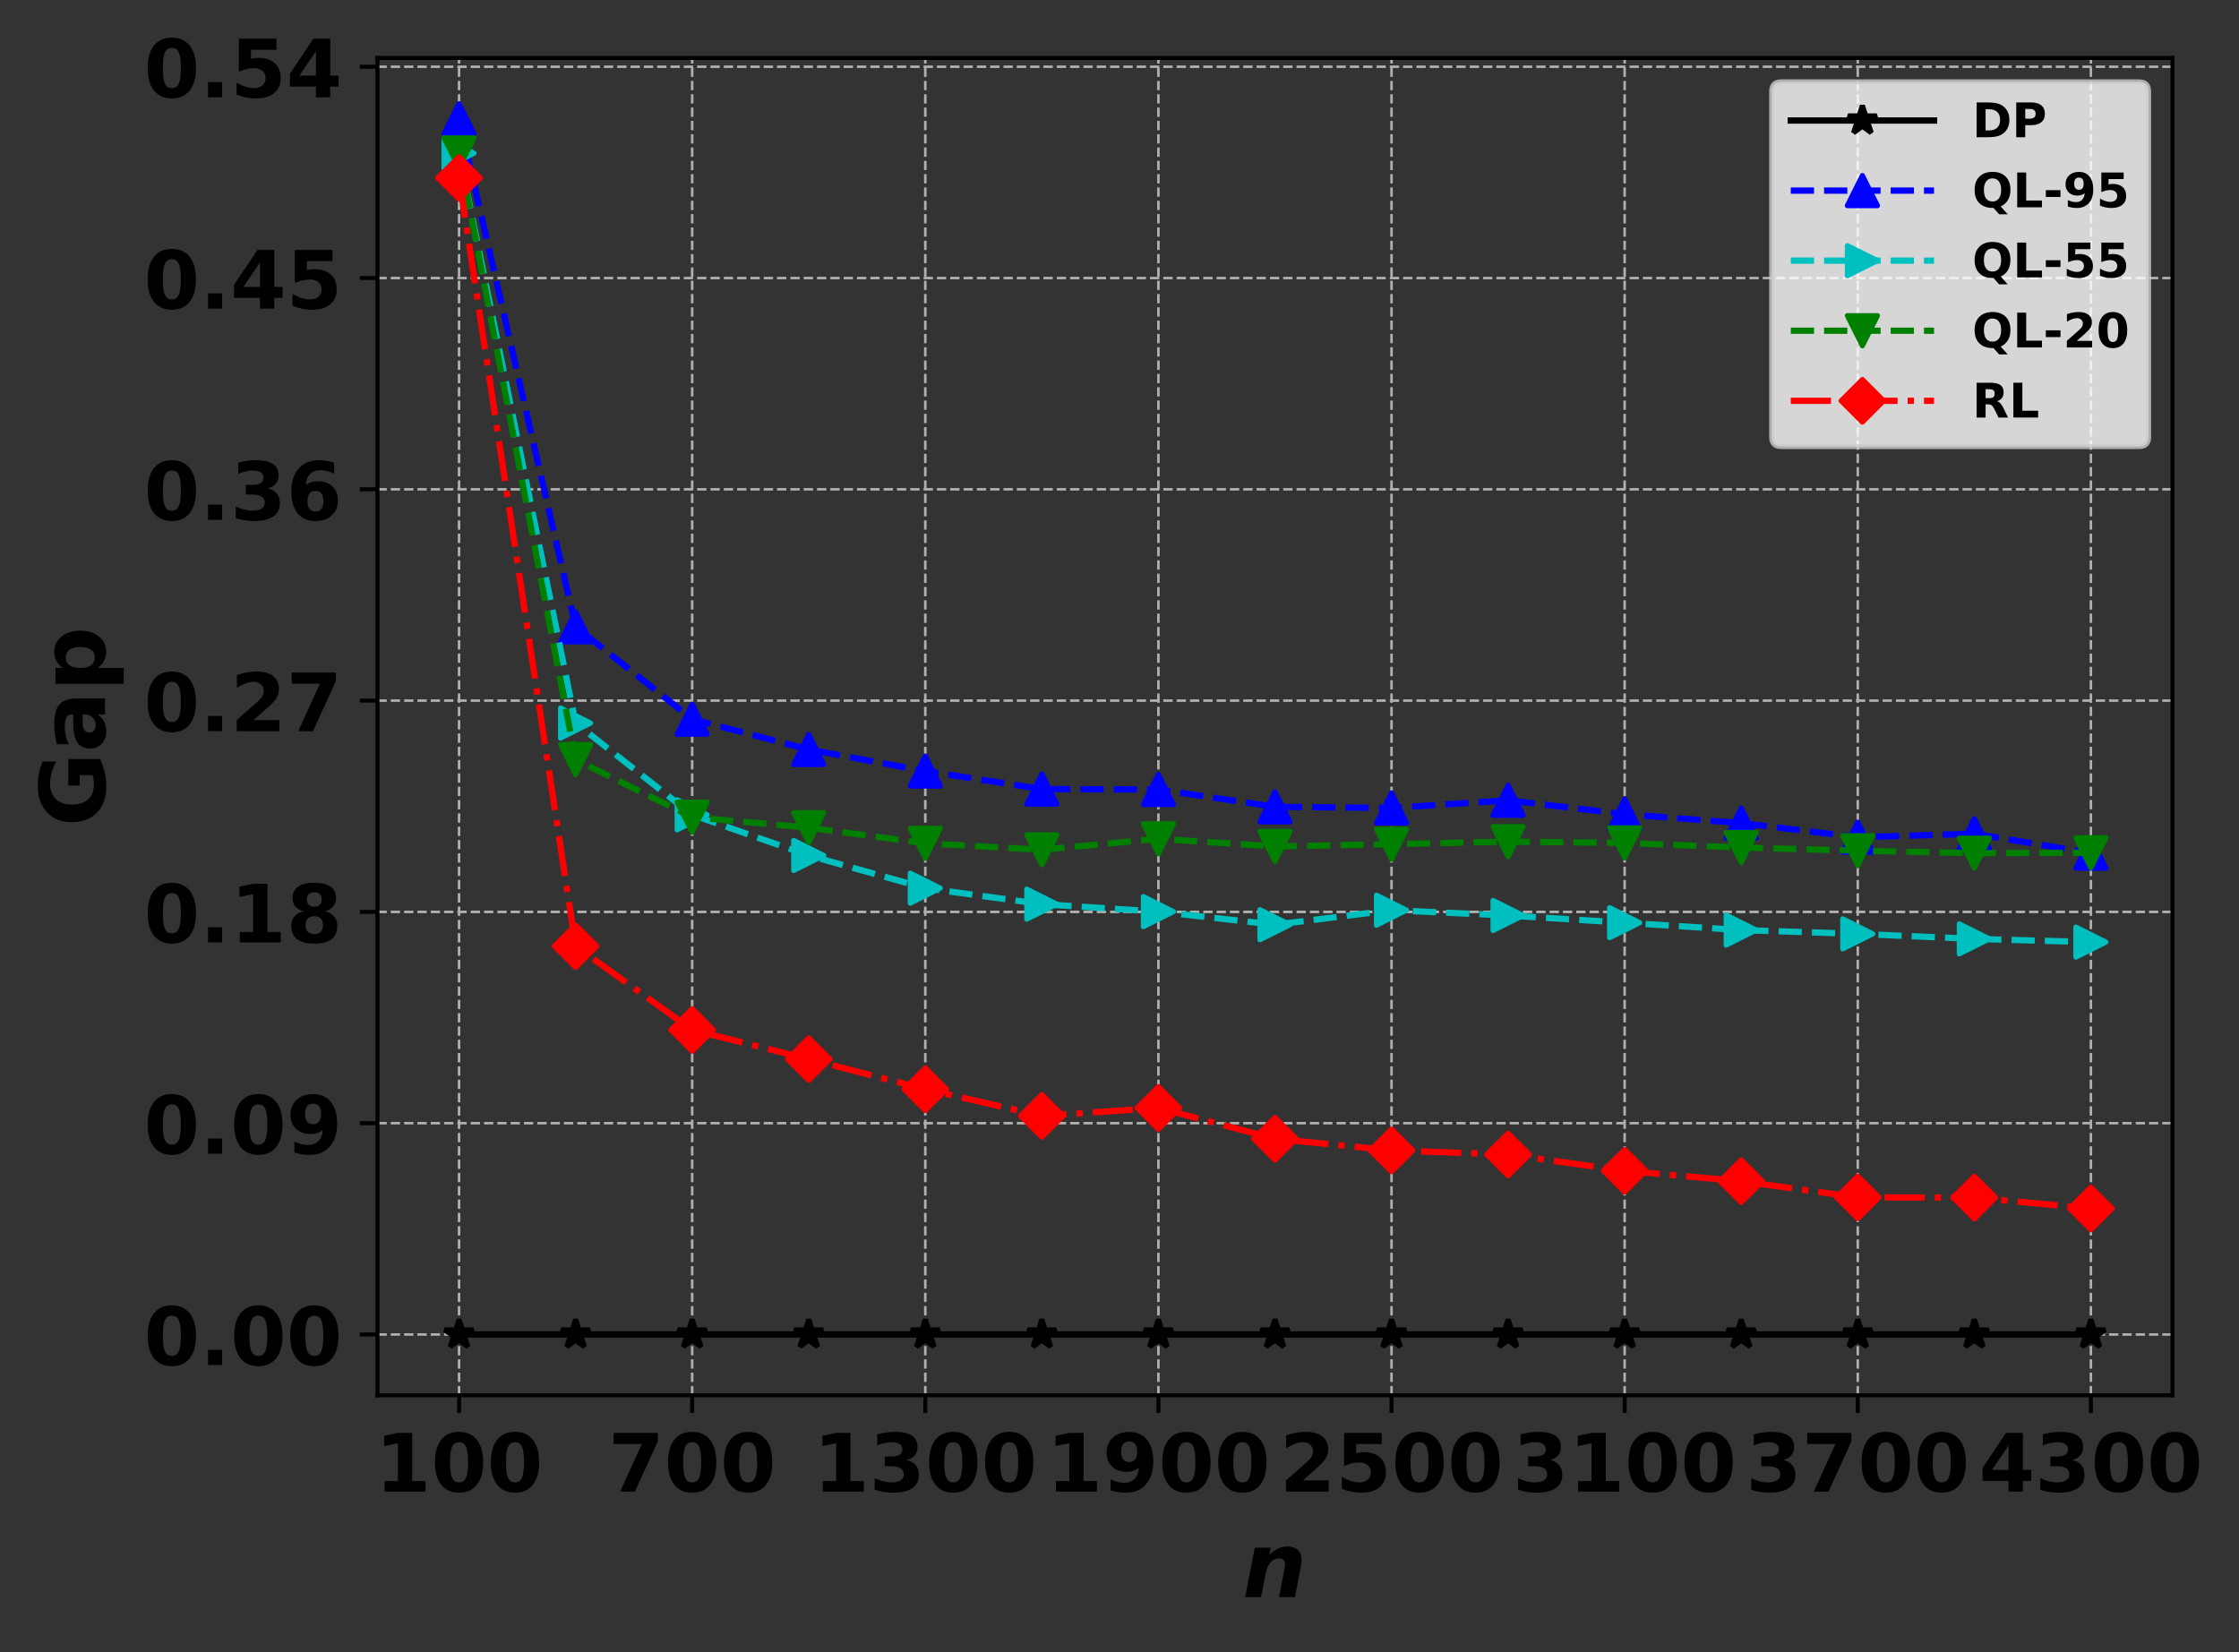 <?xml version="1.0" encoding="utf-8" standalone="no"?>
<!DOCTYPE svg PUBLIC "-//W3C//DTD SVG 1.1//EN"
  "http://www.w3.org/Graphics/SVG/1.1/DTD/svg11.dtd">
<!-- Created with matplotlib (https://matplotlib.org/) -->
<svg height="328.758pt" version="1.1" viewBox="0 0 445.448 328.758" width="445.448pt" xmlns="http://www.w3.org/2000/svg" xmlns:xlink="http://www.w3.org/1999/xlink">
 <rect x="0" y="0" width="445.448" height="328.758" fill="#333333" stroke="none"/>
 <defs>
  <style type="text/css">
*{stroke-linecap:butt;stroke-linejoin:round;}
  </style>
 </defs>
 <g id="figure_1">
  <g id="patch_1">
   <path d="M 0 328.758 
L 445.448 328.758 
L 445.448 0 
L 0 0 
z
" style="fill:none;"/>
  </g>
  <g id="axes_1">
   <g id="patch_2">
    <path d="M 75.096 277.652 
L 432.216 277.652 
L 432.216 11.54 
L 75.096 11.54 
z
" style="fill:none;"/>
   </g>
   <g id="matplotlib.axis_1">
    <g id="xtick_1">
     <g id="line2d_1">
      <path clip-path="url(#pa5447d9d97)" d="M 91.328 277.652 
L 91.328 11.54 
" style="fill:none;stroke:#b0b0b0;stroke-dasharray:1.85,0.8;stroke-dashoffset:0;stroke-width:0.5;"/>
     </g>
     <g id="line2d_2">
      <defs>
       <path d="M 0 0 
L 0 3.5 
" id="m8a331ebf1e" style="stroke:#000000;stroke-width:0.8;"/>
      </defs>
      <g>
       <use style="stroke:#000000;stroke-width:0.8;" x="91.328" xlink:href="#m8a331ebf1e" y="277.652"/>
      </g>
     </g>
     <g id="text_1">
      <!-- 100 -->
      <defs>
       <path d="M 11.719 12.984 
L 28.328 12.984 
L 28.328 60.109 
L 11.281 56.594 
L 11.281 69.391 
L 28.219 72.906 
L 46.094 72.906 
L 46.094 12.984 
L 62.703 12.984 
L 62.703 0 
L 11.719 0 
z
" id="DejaVuSans-Bold-49"/>
       <path d="M 46 36.531 
Q 46 50.203 43.438 55.781 
Q 40.875 61.375 34.812 61.375 
Q 28.766 61.375 26.172 55.781 
Q 23.578 50.203 23.578 36.531 
Q 23.578 22.703 26.172 17.031 
Q 28.766 11.375 34.812 11.375 
Q 40.828 11.375 43.406 17.031 
Q 46 22.703 46 36.531 
z
M 64.797 36.375 
Q 64.797 18.266 56.984 8.422 
Q 49.172 -1.422 34.812 -1.422 
Q 20.406 -1.422 12.594 8.422 
Q 4.781 18.266 4.781 36.375 
Q 4.781 54.547 12.594 64.375 
Q 20.406 74.219 34.812 74.219 
Q 49.172 74.219 56.984 64.375 
Q 64.797 54.547 64.797 36.375 
z
" id="DejaVuSans-Bold-48"/>
      </defs>
      <g transform="translate(74.63 296.81)scale(0.16 -0.16)">
       <use xlink:href="#DejaVuSans-Bold-49"/>
       <use x="69.58" xlink:href="#DejaVuSans-Bold-48"/>
       <use x="139.16" xlink:href="#DejaVuSans-Bold-48"/>
      </g>
     </g>
    </g>
    <g id="xtick_2">
     <g id="line2d_3">
      <path clip-path="url(#pa5447d9d97)" d="M 137.708 277.652 
L 137.708 11.54 
" style="fill:none;stroke:#b0b0b0;stroke-dasharray:1.85,0.8;stroke-dashoffset:0;stroke-width:0.5;"/>
     </g>
     <g id="line2d_4">
      <g>
       <use style="stroke:#000000;stroke-width:0.8;" x="137.708" xlink:href="#m8a331ebf1e" y="277.652"/>
      </g>
     </g>
     <g id="text_2">
      <!-- 700 -->
      <defs>
       <path d="M 6.688 72.906 
L 61.625 72.906 
L 61.625 62.312 
L 33.203 0 
L 14.891 0 
L 41.797 59.078 
L 6.688 59.078 
z
" id="DejaVuSans-Bold-55"/>
      </defs>
      <g transform="translate(121.009 296.81)scale(0.16 -0.16)">
       <use xlink:href="#DejaVuSans-Bold-55"/>
       <use x="69.58" xlink:href="#DejaVuSans-Bold-48"/>
       <use x="139.16" xlink:href="#DejaVuSans-Bold-48"/>
      </g>
     </g>
    </g>
    <g id="xtick_3">
     <g id="line2d_5">
      <path clip-path="url(#pa5447d9d97)" d="M 184.087 277.652 
L 184.087 11.54 
" style="fill:none;stroke:#b0b0b0;stroke-dasharray:1.85,0.8;stroke-dashoffset:0;stroke-width:0.5;"/>
     </g>
     <g id="line2d_6">
      <g>
       <use style="stroke:#000000;stroke-width:0.8;" x="184.087" xlink:href="#m8a331ebf1e" y="277.652"/>
      </g>
     </g>
     <g id="text_3">
      <!-- 1300 -->
      <defs>
       <path d="M 46.578 39.312 
Q 53.953 37.406 57.781 32.688 
Q 61.625 27.984 61.625 20.703 
Q 61.625 9.859 53.312 4.219 
Q 45.016 -1.422 29.109 -1.422 
Q 23.484 -1.422 17.844 -0.516 
Q 12.203 0.391 6.688 2.203 
L 6.688 16.703 
Q 11.969 14.062 17.156 12.719 
Q 22.359 11.375 27.391 11.375 
Q 34.859 11.375 38.844 13.953 
Q 42.828 16.547 42.828 21.391 
Q 42.828 26.375 38.75 28.938 
Q 34.672 31.5 26.703 31.5 
L 19.188 31.5 
L 19.188 43.609 
L 27.094 43.609 
Q 34.188 43.609 37.641 45.828 
Q 41.109 48.047 41.109 52.594 
Q 41.109 56.781 37.734 59.078 
Q 34.375 61.375 28.219 61.375 
Q 23.688 61.375 19.047 60.344 
Q 14.406 59.328 9.812 57.328 
L 9.812 71.094 
Q 15.375 72.656 20.844 73.438 
Q 26.312 74.219 31.594 74.219 
Q 45.797 74.219 52.844 69.547 
Q 59.906 64.891 59.906 55.516 
Q 59.906 49.125 56.531 45.047 
Q 53.172 40.969 46.578 39.312 
z
" id="DejaVuSans-Bold-51"/>
      </defs>
      <g transform="translate(161.822 296.81)scale(0.16 -0.16)">
       <use xlink:href="#DejaVuSans-Bold-49"/>
       <use x="69.58" xlink:href="#DejaVuSans-Bold-51"/>
       <use x="139.16" xlink:href="#DejaVuSans-Bold-48"/>
       <use x="208.74" xlink:href="#DejaVuSans-Bold-48"/>
      </g>
     </g>
    </g>
    <g id="xtick_4">
     <g id="line2d_7">
      <path clip-path="url(#pa5447d9d97)" d="M 230.466 277.652 
L 230.466 11.54 
" style="fill:none;stroke:#b0b0b0;stroke-dasharray:1.85,0.8;stroke-dashoffset:0;stroke-width:0.5;"/>
     </g>
     <g id="line2d_8">
      <g>
       <use style="stroke:#000000;stroke-width:0.8;" x="230.466" xlink:href="#m8a331ebf1e" y="277.652"/>
      </g>
     </g>
     <g id="text_4">
      <!-- 1900 -->
      <defs>
       <path d="M 10.016 1.609 
L 10.016 15.094 
Q 14.5 12.984 18.594 11.938 
Q 22.703 10.891 26.703 10.891 
Q 35.109 10.891 39.797 15.547 
Q 44.484 20.219 45.312 29.391 
Q 42 26.953 38.234 25.734 
Q 34.469 24.516 30.078 24.516 
Q 18.891 24.516 12.031 31.031 
Q 5.172 37.547 5.172 48.188 
Q 5.172 59.969 12.812 67.047 
Q 20.453 74.125 33.297 74.125 
Q 47.562 74.125 55.375 64.5 
Q 63.188 54.891 63.188 37.312 
Q 63.188 19.234 54.047 8.906 
Q 44.922 -1.422 29 -1.422 
Q 23.875 -1.422 19.188 -0.656 
Q 14.5 0.094 10.016 1.609 
z
M 33.203 36.719 
Q 38.141 36.719 40.625 39.906 
Q 43.109 43.109 43.109 49.516 
Q 43.109 55.859 40.625 59.078 
Q 38.141 62.312 33.203 62.312 
Q 28.266 62.312 25.781 59.078 
Q 23.297 55.859 23.297 49.516 
Q 23.297 43.109 25.781 39.906 
Q 28.266 36.719 33.203 36.719 
z
" id="DejaVuSans-Bold-57"/>
      </defs>
      <g transform="translate(208.201 296.81)scale(0.16 -0.16)">
       <use xlink:href="#DejaVuSans-Bold-49"/>
       <use x="69.58" xlink:href="#DejaVuSans-Bold-57"/>
       <use x="139.16" xlink:href="#DejaVuSans-Bold-48"/>
       <use x="208.74" xlink:href="#DejaVuSans-Bold-48"/>
      </g>
     </g>
    </g>
    <g id="xtick_5">
     <g id="line2d_9">
      <path clip-path="url(#pa5447d9d97)" d="M 276.845 277.652 
L 276.845 11.54 
" style="fill:none;stroke:#b0b0b0;stroke-dasharray:1.85,0.8;stroke-dashoffset:0;stroke-width:0.5;"/>
     </g>
     <g id="line2d_10">
      <g>
       <use style="stroke:#000000;stroke-width:0.8;" x="276.845" xlink:href="#m8a331ebf1e" y="277.652"/>
      </g>
     </g>
     <g id="text_5">
      <!-- 2500 -->
      <defs>
       <path d="M 28.812 13.812 
L 60.891 13.812 
L 60.891 0 
L 7.906 0 
L 7.906 13.812 
L 34.516 37.312 
Q 38.094 40.531 39.797 43.609 
Q 41.5 46.688 41.5 50 
Q 41.5 55.125 38.062 58.25 
Q 34.625 61.375 28.906 61.375 
Q 24.516 61.375 19.281 59.5 
Q 14.062 57.625 8.109 53.906 
L 8.109 69.922 
Q 14.453 72.016 20.656 73.109 
Q 26.859 74.219 32.812 74.219 
Q 45.906 74.219 53.156 68.453 
Q 60.406 62.703 60.406 52.391 
Q 60.406 46.438 57.328 41.281 
Q 54.25 36.141 44.391 27.484 
z
" id="DejaVuSans-Bold-50"/>
       <path d="M 10.594 72.906 
L 57.328 72.906 
L 57.328 59.078 
L 25.594 59.078 
L 25.594 47.797 
Q 27.734 48.391 29.906 48.703 
Q 32.078 49.031 34.422 49.031 
Q 47.75 49.031 55.172 42.359 
Q 62.594 35.688 62.594 23.781 
Q 62.594 11.969 54.516 5.266 
Q 46.438 -1.422 32.078 -1.422 
Q 25.875 -1.422 19.797 -0.219 
Q 13.719 0.984 7.719 3.422 
L 7.719 18.219 
Q 13.672 14.797 19.016 13.078 
Q 24.359 11.375 29.109 11.375 
Q 35.938 11.375 39.859 14.719 
Q 43.797 18.062 43.797 23.781 
Q 43.797 29.547 39.859 32.859 
Q 35.938 36.188 29.109 36.188 
Q 25.047 36.188 20.453 35.125 
Q 15.875 34.078 10.594 31.891 
z
" id="DejaVuSans-Bold-53"/>
      </defs>
      <g transform="translate(254.58 296.81)scale(0.16 -0.16)">
       <use xlink:href="#DejaVuSans-Bold-50"/>
       <use x="69.58" xlink:href="#DejaVuSans-Bold-53"/>
       <use x="139.16" xlink:href="#DejaVuSans-Bold-48"/>
       <use x="208.74" xlink:href="#DejaVuSans-Bold-48"/>
      </g>
     </g>
    </g>
    <g id="xtick_6">
     <g id="line2d_11">
      <path clip-path="url(#pa5447d9d97)" d="M 323.224 277.652 
L 323.224 11.54 
" style="fill:none;stroke:#b0b0b0;stroke-dasharray:1.85,0.8;stroke-dashoffset:0;stroke-width:0.5;"/>
     </g>
     <g id="line2d_12">
      <g>
       <use style="stroke:#000000;stroke-width:0.8;" x="323.224" xlink:href="#m8a331ebf1e" y="277.652"/>
      </g>
     </g>
     <g id="text_6">
      <!-- 3100 -->
      <g transform="translate(300.959 296.81)scale(0.16 -0.16)">
       <use xlink:href="#DejaVuSans-Bold-51"/>
       <use x="69.58" xlink:href="#DejaVuSans-Bold-49"/>
       <use x="139.16" xlink:href="#DejaVuSans-Bold-48"/>
       <use x="208.74" xlink:href="#DejaVuSans-Bold-48"/>
      </g>
     </g>
    </g>
    <g id="xtick_7">
     <g id="line2d_13">
      <path clip-path="url(#pa5447d9d97)" d="M 369.604 277.652 
L 369.604 11.54 
" style="fill:none;stroke:#b0b0b0;stroke-dasharray:1.85,0.8;stroke-dashoffset:0;stroke-width:0.5;"/>
     </g>
     <g id="line2d_14">
      <g>
       <use style="stroke:#000000;stroke-width:0.8;" x="369.604" xlink:href="#m8a331ebf1e" y="277.652"/>
      </g>
     </g>
     <g id="text_7">
      <!-- 3700 -->
      <g transform="translate(347.339 296.81)scale(0.16 -0.16)">
       <use xlink:href="#DejaVuSans-Bold-51"/>
       <use x="69.58" xlink:href="#DejaVuSans-Bold-55"/>
       <use x="139.16" xlink:href="#DejaVuSans-Bold-48"/>
       <use x="208.74" xlink:href="#DejaVuSans-Bold-48"/>
      </g>
     </g>
    </g>
    <g id="xtick_8">
     <g id="line2d_15">
      <path clip-path="url(#pa5447d9d97)" d="M 415.983 277.652 
L 415.983 11.54 
" style="fill:none;stroke:#b0b0b0;stroke-dasharray:1.85,0.8;stroke-dashoffset:0;stroke-width:0.5;"/>
     </g>
     <g id="line2d_16">
      <g>
       <use style="stroke:#000000;stroke-width:0.8;" x="415.983" xlink:href="#m8a331ebf1e" y="277.652"/>
      </g>
     </g>
     <g id="text_8">
      <!-- 4300 -->
      <defs>
       <path d="M 36.812 57.422 
L 16.219 26.906 
L 36.812 26.906 
z
M 33.688 72.906 
L 54.594 72.906 
L 54.594 26.906 
L 64.984 26.906 
L 64.984 13.281 
L 54.594 13.281 
L 54.594 0 
L 36.812 0 
L 36.812 13.281 
L 4.5 13.281 
L 4.5 29.391 
z
" id="DejaVuSans-Bold-52"/>
      </defs>
      <g transform="translate(393.718 296.81)scale(0.16 -0.16)">
       <use xlink:href="#DejaVuSans-Bold-52"/>
       <use x="69.58" xlink:href="#DejaVuSans-Bold-51"/>
       <use x="139.16" xlink:href="#DejaVuSans-Bold-48"/>
       <use x="208.74" xlink:href="#DejaVuSans-Bold-48"/>
      </g>
     </g>
    </g>
    <g id="text_9">
     <!-- $n$ -->
     <defs>
      <path d="M 64.5 33.297 
L 58.016 0 
L 40.484 0 
L 46 28.516 
Q 46.578 31.297 46.891 33.219 
Q 47.219 35.156 47.219 36.281 
Q 47.219 39.406 45.484 41.109 
Q 43.75 42.828 40.578 42.828 
Q 35.156 42.828 31.266 38.594 
Q 27.391 34.375 25.875 26.906 
L 20.609 0 
L 3.078 0 
L 13.719 54.688 
L 31.297 54.688 
L 29.688 46.688 
Q 34.516 51.422 39.391 53.703 
Q 44.281 56 49.609 56 
Q 57.172 56 61.266 52.047 
Q 65.375 48.094 65.375 40.922 
Q 65.375 39.359 65.156 37.453 
Q 64.938 35.547 64.5 33.297 
z
" id="DejaVuSans-BoldOblique-110"/>
     </defs>
     <g transform="translate(247.176 317.815)scale(0.18 -0.18)">
      <use xlink:href="#DejaVuSans-BoldOblique-110"/>
     </g>
    </g>
   </g>
   <g id="matplotlib.axis_2">
    <g id="ytick_1">
     <g id="line2d_17">
      <path clip-path="url(#pa5447d9d97)" d="M 75.096 265.556 
L 432.216 265.556 
" style="fill:none;stroke:#b0b0b0;stroke-dasharray:1.85,0.8;stroke-dashoffset:0;stroke-width:0.5;"/>
     </g>
     <g id="line2d_18">
      <defs>
       <path d="M 0 0 
L -3.5 0 
" id="m95f8913b68" style="stroke:#000000;stroke-width:0.8;"/>
      </defs>
      <g>
       <use style="stroke:#000000;stroke-width:0.8;" x="75.096" xlink:href="#m95f8913b68" y="265.556"/>
      </g>
     </g>
     <g id="text_10">
      <!-- 0.00 -->
      <defs>
       <path d="M 10.203 18.891 
L 27.781 18.891 
L 27.781 0 
L 10.203 0 
z
" id="DejaVuSans-Bold-46"/>
      </defs>
      <g transform="translate(28.621 271.635)scale(0.16 -0.16)">
       <use xlink:href="#DejaVuSans-Bold-48"/>
       <use x="69.58" xlink:href="#DejaVuSans-Bold-46"/>
       <use x="107.568" xlink:href="#DejaVuSans-Bold-48"/>
       <use x="177.148" xlink:href="#DejaVuSans-Bold-48"/>
      </g>
     </g>
    </g>
    <g id="ytick_2">
     <g id="line2d_19">
      <path clip-path="url(#pa5447d9d97)" d="M 75.096 223.51 
L 432.216 223.51 
" style="fill:none;stroke:#b0b0b0;stroke-dasharray:1.85,0.8;stroke-dashoffset:0;stroke-width:0.5;"/>
     </g>
     <g id="line2d_20">
      <g>
       <use style="stroke:#000000;stroke-width:0.8;" x="75.096" xlink:href="#m95f8913b68" y="223.51"/>
      </g>
     </g>
     <g id="text_11">
      <!-- 0.09 -->
      <g transform="translate(28.621 229.589)scale(0.16 -0.16)">
       <use xlink:href="#DejaVuSans-Bold-48"/>
       <use x="69.58" xlink:href="#DejaVuSans-Bold-46"/>
       <use x="107.568" xlink:href="#DejaVuSans-Bold-48"/>
       <use x="177.148" xlink:href="#DejaVuSans-Bold-57"/>
      </g>
     </g>
    </g>
    <g id="ytick_3">
     <g id="line2d_21">
      <path clip-path="url(#pa5447d9d97)" d="M 75.096 181.464 
L 432.216 181.464 
" style="fill:none;stroke:#b0b0b0;stroke-dasharray:1.85,0.8;stroke-dashoffset:0;stroke-width:0.5;"/>
     </g>
     <g id="line2d_22">
      <g>
       <use style="stroke:#000000;stroke-width:0.8;" x="75.096" xlink:href="#m95f8913b68" y="181.464"/>
      </g>
     </g>
     <g id="text_12">
      <!-- 0.18 -->
      <defs>
       <path d="M 34.812 32.625 
Q 29.547 32.625 26.703 29.734 
Q 23.875 26.859 23.875 21.484 
Q 23.875 16.109 26.703 13.25 
Q 29.547 10.406 34.812 10.406 
Q 40.047 10.406 42.828 13.25 
Q 45.609 16.109 45.609 21.484 
Q 45.609 26.906 42.828 29.766 
Q 40.047 32.625 34.812 32.625 
z
M 21.094 38.812 
Q 14.453 40.828 11.078 44.969 
Q 7.719 49.125 7.719 55.328 
Q 7.719 64.547 14.594 69.375 
Q 21.484 74.219 34.812 74.219 
Q 48.047 74.219 54.922 69.406 
Q 61.812 64.594 61.812 55.328 
Q 61.812 49.125 58.422 44.969 
Q 55.031 40.828 48.391 38.812 
Q 55.812 36.766 59.594 32.156 
Q 63.375 27.547 63.375 20.516 
Q 63.375 9.672 56.172 4.125 
Q 48.969 -1.422 34.812 -1.422 
Q 20.609 -1.422 13.359 4.125 
Q 6.109 9.672 6.109 20.516 
Q 6.109 27.547 9.891 32.156 
Q 13.672 36.766 21.094 38.812 
z
M 25.484 53.422 
Q 25.484 49.078 27.906 46.734 
Q 30.328 44.391 34.812 44.391 
Q 39.203 44.391 41.594 46.734 
Q 44 49.078 44 53.422 
Q 44 57.766 41.594 60.078 
Q 39.203 62.406 34.812 62.406 
Q 30.328 62.406 27.906 60.062 
Q 25.484 57.719 25.484 53.422 
z
" id="DejaVuSans-Bold-56"/>
      </defs>
      <g transform="translate(28.621 187.543)scale(0.16 -0.16)">
       <use xlink:href="#DejaVuSans-Bold-48"/>
       <use x="69.58" xlink:href="#DejaVuSans-Bold-46"/>
       <use x="107.568" xlink:href="#DejaVuSans-Bold-49"/>
       <use x="177.148" xlink:href="#DejaVuSans-Bold-56"/>
      </g>
     </g>
    </g>
    <g id="ytick_4">
     <g id="line2d_23">
      <path clip-path="url(#pa5447d9d97)" d="M 75.096 139.418 
L 432.216 139.418 
" style="fill:none;stroke:#b0b0b0;stroke-dasharray:1.85,0.8;stroke-dashoffset:0;stroke-width:0.5;"/>
     </g>
     <g id="line2d_24">
      <g>
       <use style="stroke:#000000;stroke-width:0.8;" x="75.096" xlink:href="#m95f8913b68" y="139.418"/>
      </g>
     </g>
     <g id="text_13">
      <!-- 0.27 -->
      <g transform="translate(28.621 145.496)scale(0.16 -0.16)">
       <use xlink:href="#DejaVuSans-Bold-48"/>
       <use x="69.58" xlink:href="#DejaVuSans-Bold-46"/>
       <use x="107.568" xlink:href="#DejaVuSans-Bold-50"/>
       <use x="177.148" xlink:href="#DejaVuSans-Bold-55"/>
      </g>
     </g>
    </g>
    <g id="ytick_5">
     <g id="line2d_25">
      <path clip-path="url(#pa5447d9d97)" d="M 75.096 97.371 
L 432.216 97.371 
" style="fill:none;stroke:#b0b0b0;stroke-dasharray:1.85,0.8;stroke-dashoffset:0;stroke-width:0.5;"/>
     </g>
     <g id="line2d_26">
      <g>
       <use style="stroke:#000000;stroke-width:0.8;" x="75.096" xlink:href="#m95f8913b68" y="97.371"/>
      </g>
     </g>
     <g id="text_14">
      <!-- 0.36 -->
      <defs>
       <path d="M 36.188 35.984 
Q 31.25 35.984 28.781 32.781 
Q 26.312 29.594 26.312 23.188 
Q 26.312 16.797 28.781 13.594 
Q 31.25 10.406 36.188 10.406 
Q 41.156 10.406 43.625 13.594 
Q 46.094 16.797 46.094 23.188 
Q 46.094 29.594 43.625 32.781 
Q 41.156 35.984 36.188 35.984 
z
M 59.422 71 
L 59.422 57.516 
Q 54.781 59.719 50.672 60.766 
Q 46.578 61.812 42.672 61.812 
Q 34.281 61.812 29.594 57.141 
Q 24.906 52.484 24.125 43.312 
Q 27.344 45.703 31.094 46.891 
Q 34.859 48.094 39.312 48.094 
Q 50.484 48.094 57.344 41.547 
Q 64.203 35.016 64.203 24.422 
Q 64.203 12.703 56.531 5.641 
Q 48.875 -1.422 35.984 -1.422 
Q 21.781 -1.422 13.984 8.172 
Q 6.203 17.781 6.203 35.406 
Q 6.203 53.469 15.312 63.797 
Q 24.422 74.125 40.281 74.125 
Q 45.312 74.125 50.047 73.344 
Q 54.781 72.562 59.422 71 
z
" id="DejaVuSans-Bold-54"/>
      </defs>
      <g transform="translate(28.621 103.45)scale(0.16 -0.16)">
       <use xlink:href="#DejaVuSans-Bold-48"/>
       <use x="69.58" xlink:href="#DejaVuSans-Bold-46"/>
       <use x="107.568" xlink:href="#DejaVuSans-Bold-51"/>
       <use x="177.148" xlink:href="#DejaVuSans-Bold-54"/>
      </g>
     </g>
    </g>
    <g id="ytick_6">
     <g id="line2d_27">
      <path clip-path="url(#pa5447d9d97)" d="M 75.096 55.325 
L 432.216 55.325 
" style="fill:none;stroke:#b0b0b0;stroke-dasharray:1.85,0.8;stroke-dashoffset:0;stroke-width:0.5;"/>
     </g>
     <g id="line2d_28">
      <g>
       <use style="stroke:#000000;stroke-width:0.8;" x="75.096" xlink:href="#m95f8913b68" y="55.325"/>
      </g>
     </g>
     <g id="text_15">
      <!-- 0.45 -->
      <g transform="translate(28.621 61.404)scale(0.16 -0.16)">
       <use xlink:href="#DejaVuSans-Bold-48"/>
       <use x="69.58" xlink:href="#DejaVuSans-Bold-46"/>
       <use x="107.568" xlink:href="#DejaVuSans-Bold-52"/>
       <use x="177.148" xlink:href="#DejaVuSans-Bold-53"/>
      </g>
     </g>
    </g>
    <g id="ytick_7">
     <g id="line2d_29">
      <path clip-path="url(#pa5447d9d97)" d="M 75.096 13.279 
L 432.216 13.279 
" style="fill:none;stroke:#b0b0b0;stroke-dasharray:1.85,0.8;stroke-dashoffset:0;stroke-width:0.5;"/>
     </g>
     <g id="line2d_30">
      <g>
       <use style="stroke:#000000;stroke-width:0.8;" x="75.096" xlink:href="#m95f8913b68" y="13.279"/>
      </g>
     </g>
     <g id="text_16">
      <!-- 0.54 -->
      <g transform="translate(28.621 19.358)scale(0.16 -0.16)">
       <use xlink:href="#DejaVuSans-Bold-48"/>
       <use x="69.58" xlink:href="#DejaVuSans-Bold-46"/>
       <use x="107.568" xlink:href="#DejaVuSans-Bold-53"/>
       <use x="177.148" xlink:href="#DejaVuSans-Bold-52"/>
      </g>
     </g>
    </g>
    <g id="text_17">
     <!-- Gap -->
     <defs>
      <path d="M 74.703 5.422 
Q 67.672 2 60.109 0.281 
Q 52.547 -1.422 44.484 -1.422 
Q 26.266 -1.422 15.625 8.766 
Q 4.984 18.953 4.984 36.375 
Q 4.984 54 15.812 64.109 
Q 26.656 74.219 45.516 74.219 
Q 52.781 74.219 59.438 72.844 
Q 66.109 71.484 72.016 68.797 
L 72.016 53.719 
Q 65.922 57.172 59.891 58.875 
Q 53.859 60.594 47.797 60.594 
Q 36.578 60.594 30.5 54.312 
Q 24.422 48.047 24.422 36.375 
Q 24.422 24.812 30.281 18.5 
Q 36.141 12.203 46.922 12.203 
Q 49.859 12.203 52.375 12.562 
Q 54.891 12.938 56.891 13.719 
L 56.891 27.875 
L 45.406 27.875 
L 45.406 40.484 
L 74.703 40.484 
z
" id="DejaVuSans-Bold-71"/>
      <path d="M 32.906 24.609 
Q 27.438 24.609 24.672 22.75 
Q 21.922 20.906 21.922 17.281 
Q 21.922 13.969 24.141 12.078 
Q 26.375 10.203 30.328 10.203 
Q 35.25 10.203 38.625 13.734 
Q 42 17.281 42 22.609 
L 42 24.609 
z
M 59.625 31.203 
L 59.625 0 
L 42 0 
L 42 8.109 
Q 38.484 3.125 34.078 0.844 
Q 29.688 -1.422 23.391 -1.422 
Q 14.891 -1.422 9.594 3.531 
Q 4.297 8.5 4.297 16.406 
Q 4.297 26.031 10.906 30.516 
Q 17.531 35.016 31.688 35.016 
L 42 35.016 
L 42 36.375 
Q 42 40.531 38.719 42.453 
Q 35.453 44.391 28.516 44.391 
Q 22.906 44.391 18.062 43.266 
Q 13.234 42.141 9.078 39.891 
L 9.078 53.219 
Q 14.703 54.594 20.359 55.297 
Q 26.031 56 31.688 56 
Q 46.484 56 53.047 50.172 
Q 59.625 44.344 59.625 31.203 
z
" id="DejaVuSans-Bold-97"/>
      <path d="M 25.875 7.906 
L 25.875 -20.797 
L 8.406 -20.797 
L 8.406 54.688 
L 25.875 54.688 
L 25.875 46.688 
Q 29.5 51.469 33.891 53.734 
Q 38.281 56 44 56 
Q 54.109 56 60.594 47.969 
Q 67.094 39.938 67.094 27.297 
Q 67.094 14.656 60.594 6.609 
Q 54.109 -1.422 44 -1.422 
Q 38.281 -1.422 33.891 0.844 
Q 29.5 3.125 25.875 7.906 
z
M 37.5 43.312 
Q 31.891 43.312 28.875 39.188 
Q 25.875 35.062 25.875 27.297 
Q 25.875 19.531 28.875 15.406 
Q 31.891 11.281 37.5 11.281 
Q 43.109 11.281 46.062 15.375 
Q 49.031 19.484 49.031 27.297 
Q 49.031 35.109 46.062 39.203 
Q 43.109 43.312 37.5 43.312 
z
" id="DejaVuSans-Bold-112"/>
     </defs>
     <g transform="translate(20.877 164.499)rotate(-90)scale(0.18 -0.18)">
      <use xlink:href="#DejaVuSans-Bold-71"/>
      <use x="82.08" xlink:href="#DejaVuSans-Bold-97"/>
      <use x="149.561" xlink:href="#DejaVuSans-Bold-112"/>
     </g>
    </g>
   </g>
   <g id="line2d_31">
    <path clip-path="url(#pa5447d9d97)" d="M 91.328 265.556 
L 114.518 265.556 
L 137.708 265.556 
L 160.897 265.556 
L 184.087 265.556 
L 207.276 265.556 
L 230.466 265.556 
L 253.656 265.556 
L 276.845 265.556 
L 300.035 265.556 
L 323.224 265.556 
L 346.414 265.556 
L 369.604 265.556 
L 392.793 265.556 
L 415.983 265.556 
" style="fill:none;stroke:#000000;stroke-linecap:square;stroke-width:1.25;"/>
    <defs>
     <path d="M 0 -3 
L -0.674 -0.927 
L -2.853 -0.927 
L -1.09 0.354 
L -1.763 2.427 
L -0 1.146 
L 1.763 2.427 
L 1.09 0.354 
L 2.853 -0.927 
L 0.674 -0.927 
z
" id="m71cb34665d" style="stroke:#000000;stroke-linejoin:bevel;"/>
    </defs>
    <g clip-path="url(#pa5447d9d97)">
     <use style="stroke:#000000;stroke-linejoin:bevel;" x="91.328" xlink:href="#m71cb34665d" y="265.556"/>
     <use style="stroke:#000000;stroke-linejoin:bevel;" x="114.518" xlink:href="#m71cb34665d" y="265.556"/>
     <use style="stroke:#000000;stroke-linejoin:bevel;" x="137.708" xlink:href="#m71cb34665d" y="265.556"/>
     <use style="stroke:#000000;stroke-linejoin:bevel;" x="160.897" xlink:href="#m71cb34665d" y="265.556"/>
     <use style="stroke:#000000;stroke-linejoin:bevel;" x="184.087" xlink:href="#m71cb34665d" y="265.556"/>
     <use style="stroke:#000000;stroke-linejoin:bevel;" x="207.276" xlink:href="#m71cb34665d" y="265.556"/>
     <use style="stroke:#000000;stroke-linejoin:bevel;" x="230.466" xlink:href="#m71cb34665d" y="265.556"/>
     <use style="stroke:#000000;stroke-linejoin:bevel;" x="253.656" xlink:href="#m71cb34665d" y="265.556"/>
     <use style="stroke:#000000;stroke-linejoin:bevel;" x="276.845" xlink:href="#m71cb34665d" y="265.556"/>
     <use style="stroke:#000000;stroke-linejoin:bevel;" x="300.035" xlink:href="#m71cb34665d" y="265.556"/>
     <use style="stroke:#000000;stroke-linejoin:bevel;" x="323.224" xlink:href="#m71cb34665d" y="265.556"/>
     <use style="stroke:#000000;stroke-linejoin:bevel;" x="346.414" xlink:href="#m71cb34665d" y="265.556"/>
     <use style="stroke:#000000;stroke-linejoin:bevel;" x="369.604" xlink:href="#m71cb34665d" y="265.556"/>
     <use style="stroke:#000000;stroke-linejoin:bevel;" x="392.793" xlink:href="#m71cb34665d" y="265.556"/>
     <use style="stroke:#000000;stroke-linejoin:bevel;" x="415.983" xlink:href="#m71cb34665d" y="265.556"/>
    </g>
   </g>
   <g id="line2d_32">
    <path clip-path="url(#pa5447d9d97)" d="M 91.328 23.636 
L 114.518 124.733 
L 137.708 143.117 
L 160.897 149.156 
L 184.087 153.444 
L 207.276 157.023 
L 230.466 157.109 
L 253.656 160.552 
L 276.845 160.785 
L 300.035 159.259 
L 323.224 162.025 
L 346.414 163.799 
L 369.604 166.604 
L 392.793 165.908 
L 415.983 169.766 
" style="fill:none;stroke:#0000ff;stroke-dasharray:4.625,2;stroke-dashoffset:0;stroke-width:1.25;"/>
    <defs>
     <path d="M 0 -3 
L -3 3 
L 3 3 
z
" id="mc1fb591222" style="stroke:#0000ff;stroke-linejoin:miter;"/>
    </defs>
    <g clip-path="url(#pa5447d9d97)">
     <use style="fill:#0000ff;stroke:#0000ff;stroke-linejoin:miter;" x="91.328" xlink:href="#mc1fb591222" y="23.636"/>
     <use style="fill:#0000ff;stroke:#0000ff;stroke-linejoin:miter;" x="114.518" xlink:href="#mc1fb591222" y="124.733"/>
     <use style="fill:#0000ff;stroke:#0000ff;stroke-linejoin:miter;" x="137.708" xlink:href="#mc1fb591222" y="143.117"/>
     <use style="fill:#0000ff;stroke:#0000ff;stroke-linejoin:miter;" x="160.897" xlink:href="#mc1fb591222" y="149.156"/>
     <use style="fill:#0000ff;stroke:#0000ff;stroke-linejoin:miter;" x="184.087" xlink:href="#mc1fb591222" y="153.444"/>
     <use style="fill:#0000ff;stroke:#0000ff;stroke-linejoin:miter;" x="207.276" xlink:href="#mc1fb591222" y="157.023"/>
     <use style="fill:#0000ff;stroke:#0000ff;stroke-linejoin:miter;" x="230.466" xlink:href="#mc1fb591222" y="157.109"/>
     <use style="fill:#0000ff;stroke:#0000ff;stroke-linejoin:miter;" x="253.656" xlink:href="#mc1fb591222" y="160.552"/>
     <use style="fill:#0000ff;stroke:#0000ff;stroke-linejoin:miter;" x="276.845" xlink:href="#mc1fb591222" y="160.785"/>
     <use style="fill:#0000ff;stroke:#0000ff;stroke-linejoin:miter;" x="300.035" xlink:href="#mc1fb591222" y="159.259"/>
     <use style="fill:#0000ff;stroke:#0000ff;stroke-linejoin:miter;" x="323.224" xlink:href="#mc1fb591222" y="162.025"/>
     <use style="fill:#0000ff;stroke:#0000ff;stroke-linejoin:miter;" x="346.414" xlink:href="#mc1fb591222" y="163.799"/>
     <use style="fill:#0000ff;stroke:#0000ff;stroke-linejoin:miter;" x="369.604" xlink:href="#mc1fb591222" y="166.604"/>
     <use style="fill:#0000ff;stroke:#0000ff;stroke-linejoin:miter;" x="392.793" xlink:href="#mc1fb591222" y="165.908"/>
     <use style="fill:#0000ff;stroke:#0000ff;stroke-linejoin:miter;" x="415.983" xlink:href="#mc1fb591222" y="169.766"/>
    </g>
   </g>
   <g id="line2d_33">
    <path clip-path="url(#pa5447d9d97)" d="M 91.328 30.486 
L 114.518 143.884 
L 137.708 162.144 
L 160.897 170.234 
L 184.087 176.737 
L 207.276 179.921 
L 230.466 181.41 
L 253.656 184.014 
L 276.845 181.123 
L 300.035 182.179 
L 323.224 183.612 
L 346.414 185.08 
L 369.604 185.834 
L 392.793 186.834 
L 415.983 187.474 
" style="fill:none;stroke:#00bfbf;stroke-dasharray:4.625,2;stroke-dashoffset:0;stroke-width:1.25;"/>
    <defs>
     <path d="M 3 0 
L -3 -3 
L -3 3 
z
" id="m9c1d65b6b0" style="stroke:#00bfbf;stroke-linejoin:miter;"/>
    </defs>
    <g clip-path="url(#pa5447d9d97)">
     <use style="fill:#00bfbf;stroke:#00bfbf;stroke-linejoin:miter;" x="91.328" xlink:href="#m9c1d65b6b0" y="30.486"/>
     <use style="fill:#00bfbf;stroke:#00bfbf;stroke-linejoin:miter;" x="114.518" xlink:href="#m9c1d65b6b0" y="143.884"/>
     <use style="fill:#00bfbf;stroke:#00bfbf;stroke-linejoin:miter;" x="137.708" xlink:href="#m9c1d65b6b0" y="162.144"/>
     <use style="fill:#00bfbf;stroke:#00bfbf;stroke-linejoin:miter;" x="160.897" xlink:href="#m9c1d65b6b0" y="170.234"/>
     <use style="fill:#00bfbf;stroke:#00bfbf;stroke-linejoin:miter;" x="184.087" xlink:href="#m9c1d65b6b0" y="176.737"/>
     <use style="fill:#00bfbf;stroke:#00bfbf;stroke-linejoin:miter;" x="207.276" xlink:href="#m9c1d65b6b0" y="179.921"/>
     <use style="fill:#00bfbf;stroke:#00bfbf;stroke-linejoin:miter;" x="230.466" xlink:href="#m9c1d65b6b0" y="181.41"/>
     <use style="fill:#00bfbf;stroke:#00bfbf;stroke-linejoin:miter;" x="253.656" xlink:href="#m9c1d65b6b0" y="184.014"/>
     <use style="fill:#00bfbf;stroke:#00bfbf;stroke-linejoin:miter;" x="276.845" xlink:href="#m9c1d65b6b0" y="181.123"/>
     <use style="fill:#00bfbf;stroke:#00bfbf;stroke-linejoin:miter;" x="300.035" xlink:href="#m9c1d65b6b0" y="182.179"/>
     <use style="fill:#00bfbf;stroke:#00bfbf;stroke-linejoin:miter;" x="323.224" xlink:href="#m9c1d65b6b0" y="183.612"/>
     <use style="fill:#00bfbf;stroke:#00bfbf;stroke-linejoin:miter;" x="346.414" xlink:href="#m9c1d65b6b0" y="185.08"/>
     <use style="fill:#00bfbf;stroke:#00bfbf;stroke-linejoin:miter;" x="369.604" xlink:href="#m9c1d65b6b0" y="185.834"/>
     <use style="fill:#00bfbf;stroke:#00bfbf;stroke-linejoin:miter;" x="392.793" xlink:href="#m9c1d65b6b0" y="186.834"/>
     <use style="fill:#00bfbf;stroke:#00bfbf;stroke-linejoin:miter;" x="415.983" xlink:href="#m9c1d65b6b0" y="187.474"/>
    </g>
   </g>
   <g id="line2d_34">
    <path clip-path="url(#pa5447d9d97)" d="M 91.328 30.432 
L 114.518 151.165 
L 137.708 162.617 
L 160.897 164.7 
L 184.087 167.812 
L 207.276 169.1 
L 230.466 166.916 
L 253.656 168.429 
L 276.845 167.989 
L 300.035 167.482 
L 323.224 167.739 
L 346.414 168.658 
L 369.604 169.289 
L 392.793 169.775 
L 415.983 169.693 
" style="fill:none;stroke:#008000;stroke-dasharray:4.625,2;stroke-dashoffset:0;stroke-width:1.25;"/>
    <defs>
     <path d="M -0 3 
L 3 -3 
L -3 -3 
z
" id="m74552fe18e" style="stroke:#008000;stroke-linejoin:miter;"/>
    </defs>
    <g clip-path="url(#pa5447d9d97)">
     <use style="fill:#008000;stroke:#008000;stroke-linejoin:miter;" x="91.328" xlink:href="#m74552fe18e" y="30.432"/>
     <use style="fill:#008000;stroke:#008000;stroke-linejoin:miter;" x="114.518" xlink:href="#m74552fe18e" y="151.165"/>
     <use style="fill:#008000;stroke:#008000;stroke-linejoin:miter;" x="137.708" xlink:href="#m74552fe18e" y="162.617"/>
     <use style="fill:#008000;stroke:#008000;stroke-linejoin:miter;" x="160.897" xlink:href="#m74552fe18e" y="164.7"/>
     <use style="fill:#008000;stroke:#008000;stroke-linejoin:miter;" x="184.087" xlink:href="#m74552fe18e" y="167.812"/>
     <use style="fill:#008000;stroke:#008000;stroke-linejoin:miter;" x="207.276" xlink:href="#m74552fe18e" y="169.1"/>
     <use style="fill:#008000;stroke:#008000;stroke-linejoin:miter;" x="230.466" xlink:href="#m74552fe18e" y="166.916"/>
     <use style="fill:#008000;stroke:#008000;stroke-linejoin:miter;" x="253.656" xlink:href="#m74552fe18e" y="168.429"/>
     <use style="fill:#008000;stroke:#008000;stroke-linejoin:miter;" x="276.845" xlink:href="#m74552fe18e" y="167.989"/>
     <use style="fill:#008000;stroke:#008000;stroke-linejoin:miter;" x="300.035" xlink:href="#m74552fe18e" y="167.482"/>
     <use style="fill:#008000;stroke:#008000;stroke-linejoin:miter;" x="323.224" xlink:href="#m74552fe18e" y="167.739"/>
     <use style="fill:#008000;stroke:#008000;stroke-linejoin:miter;" x="346.414" xlink:href="#m74552fe18e" y="168.658"/>
     <use style="fill:#008000;stroke:#008000;stroke-linejoin:miter;" x="369.604" xlink:href="#m74552fe18e" y="169.289"/>
     <use style="fill:#008000;stroke:#008000;stroke-linejoin:miter;" x="392.793" xlink:href="#m74552fe18e" y="169.775"/>
     <use style="fill:#008000;stroke:#008000;stroke-linejoin:miter;" x="415.983" xlink:href="#m74552fe18e" y="169.693"/>
    </g>
   </g>
   <g id="line2d_35">
    <path clip-path="url(#pa5447d9d97)" d="M 91.328 35.399 
L 114.518 188.28 
L 137.708 204.956 
L 160.897 210.763 
L 184.087 216.751 
L 207.276 222.053 
L 230.466 220.477 
L 253.656 226.615 
L 276.845 228.919 
L 300.035 229.745 
L 323.224 232.978 
L 346.414 235.06 
L 369.604 238.272 
L 392.793 238.315 
L 415.983 240.484 
" style="fill:none;stroke:#ff0000;stroke-dasharray:8,2,1.25,2;stroke-dashoffset:0;stroke-width:1.25;"/>
    <defs>
     <path d="M -0 4.243 
L 4.243 0 
L 0 -4.243 
L -4.243 -0 
z
" id="m4d968c5e1e" style="stroke:#ff0000;stroke-linejoin:miter;"/>
    </defs>
    <g clip-path="url(#pa5447d9d97)">
     <use style="fill:#ff0000;stroke:#ff0000;stroke-linejoin:miter;" x="91.328" xlink:href="#m4d968c5e1e" y="35.399"/>
     <use style="fill:#ff0000;stroke:#ff0000;stroke-linejoin:miter;" x="114.518" xlink:href="#m4d968c5e1e" y="188.28"/>
     <use style="fill:#ff0000;stroke:#ff0000;stroke-linejoin:miter;" x="137.708" xlink:href="#m4d968c5e1e" y="204.956"/>
     <use style="fill:#ff0000;stroke:#ff0000;stroke-linejoin:miter;" x="160.897" xlink:href="#m4d968c5e1e" y="210.763"/>
     <use style="fill:#ff0000;stroke:#ff0000;stroke-linejoin:miter;" x="184.087" xlink:href="#m4d968c5e1e" y="216.751"/>
     <use style="fill:#ff0000;stroke:#ff0000;stroke-linejoin:miter;" x="207.276" xlink:href="#m4d968c5e1e" y="222.053"/>
     <use style="fill:#ff0000;stroke:#ff0000;stroke-linejoin:miter;" x="230.466" xlink:href="#m4d968c5e1e" y="220.477"/>
     <use style="fill:#ff0000;stroke:#ff0000;stroke-linejoin:miter;" x="253.656" xlink:href="#m4d968c5e1e" y="226.615"/>
     <use style="fill:#ff0000;stroke:#ff0000;stroke-linejoin:miter;" x="276.845" xlink:href="#m4d968c5e1e" y="228.919"/>
     <use style="fill:#ff0000;stroke:#ff0000;stroke-linejoin:miter;" x="300.035" xlink:href="#m4d968c5e1e" y="229.745"/>
     <use style="fill:#ff0000;stroke:#ff0000;stroke-linejoin:miter;" x="323.224" xlink:href="#m4d968c5e1e" y="232.978"/>
     <use style="fill:#ff0000;stroke:#ff0000;stroke-linejoin:miter;" x="346.414" xlink:href="#m4d968c5e1e" y="235.06"/>
     <use style="fill:#ff0000;stroke:#ff0000;stroke-linejoin:miter;" x="369.604" xlink:href="#m4d968c5e1e" y="238.272"/>
     <use style="fill:#ff0000;stroke:#ff0000;stroke-linejoin:miter;" x="392.793" xlink:href="#m4d968c5e1e" y="238.315"/>
     <use style="fill:#ff0000;stroke:#ff0000;stroke-linejoin:miter;" x="415.983" xlink:href="#m4d968c5e1e" y="240.484"/>
    </g>
   </g>
   <g id="patch_3">
    <path d="M 75.096 277.652 
L 75.096 11.54 
" style="fill:none;stroke:#000000;stroke-linecap:square;stroke-linejoin:miter;stroke-width:0.8;"/>
   </g>
   <g id="patch_4">
    <path d="M 432.216 277.652 
L 432.216 11.54 
" style="fill:none;stroke:#000000;stroke-linecap:square;stroke-linejoin:miter;stroke-width:0.8;"/>
   </g>
   <g id="patch_5">
    <path d="M 75.096 277.652 
L 432.216 277.652 
" style="fill:none;stroke:#000000;stroke-linecap:square;stroke-linejoin:miter;stroke-width:0.8;"/>
   </g>
   <g id="patch_6">
    <path d="M 75.096 11.54 
L 432.216 11.54 
" style="fill:none;stroke:#000000;stroke-linecap:square;stroke-linejoin:miter;stroke-width:0.8;"/>
   </g>
   <g id="legend_1">
    <g id="patch_7">
     <path d="M 354.374 88.861 
L 425.566 88.861 
Q 427.466 88.861 427.466 86.961 
L 427.466 18.19 
Q 427.466 16.29 425.566 16.29 
L 354.374 16.29 
Q 352.474 16.29 352.474 18.19 
L 352.474 86.961 
Q 352.474 88.861 354.374 88.861 
z
" style="fill:#ffffff;opacity:0.8;stroke:#cccccc;stroke-linejoin:miter;"/>
    </g>
    <g id="line2d_36">
     <path d="M 356.274 23.984 
L 384.774 23.984 
" style="fill:none;stroke:#000000;stroke-linecap:square;stroke-width:1.25;"/>
    </g>
    <g id="line2d_37">
     <g>
      <use style="stroke:#000000;stroke-linejoin:bevel;" x="370.524" xlink:href="#m71cb34665d" y="23.984"/>
     </g>
    </g>
    <g id="text_18">
     <!-- DP -->
     <defs>
      <path d="M 27.984 58.688 
L 27.984 14.203 
L 34.719 14.203 
Q 46.234 14.203 52.312 19.922 
Q 58.406 25.641 58.406 36.531 
Q 58.406 47.359 52.344 53.016 
Q 46.297 58.688 34.719 58.688 
z
M 9.188 72.906 
L 29 72.906 
Q 45.609 72.906 53.734 70.531 
Q 61.859 68.172 67.672 62.5 
Q 72.797 57.562 75.281 51.109 
Q 77.781 44.672 77.781 36.531 
Q 77.781 28.266 75.281 21.797 
Q 72.797 15.328 67.672 10.406 
Q 61.812 4.734 53.609 2.359 
Q 45.406 0 29 0 
L 9.188 0 
z
" id="DejaVuSans-Bold-68"/>
      <path d="M 9.188 72.906 
L 40.375 72.906 
Q 54.297 72.906 61.734 66.719 
Q 69.188 60.547 69.188 49.125 
Q 69.188 37.641 61.734 31.469 
Q 54.297 25.297 40.375 25.297 
L 27.984 25.297 
L 27.984 0 
L 9.188 0 
z
M 27.984 59.281 
L 27.984 38.922 
L 38.375 38.922 
Q 43.844 38.922 46.828 41.578 
Q 49.812 44.234 49.812 49.125 
Q 49.812 54 46.828 56.641 
Q 43.844 59.281 38.375 59.281 
z
" id="DejaVuSans-Bold-80"/>
     </defs>
     <g transform="translate(392.374 27.309)scale(0.095 -0.095)">
      <use xlink:href="#DejaVuSans-Bold-68"/>
      <use x="83.008" xlink:href="#DejaVuSans-Bold-80"/>
     </g>
    </g>
    <g id="line2d_38">
     <path d="M 356.274 37.928 
L 384.774 37.928 
" style="fill:none;stroke:#0000ff;stroke-dasharray:4.625,2;stroke-dashoffset:0;stroke-width:1.25;"/>
    </g>
    <g id="line2d_39">
     <g>
      <use style="fill:#0000ff;stroke:#0000ff;stroke-linejoin:miter;" x="370.524" xlink:href="#mc1fb591222" y="37.928"/>
     </g>
    </g>
    <g id="text_19">
     <!-- QL-95 -->
     <defs>
      <path d="M 44.484 -1.312 
L 43.016 -1.312 
Q 25 -1.312 14.984 8.641 
Q 4.984 18.609 4.984 36.375 
Q 4.984 54.109 14.969 64.156 
Q 24.953 74.219 42.484 74.219 
Q 60.203 74.219 70.094 64.25 
Q 79.984 54.297 79.984 36.375 
Q 79.984 24.078 74.734 15.188 
Q 69.484 6.297 59.625 1.812 
L 74.312 -14.594 
L 56.391 -14.594 
z
M 42.484 60.594 
Q 33.891 60.594 29.156 54.25 
Q 24.422 47.906 24.422 36.375 
Q 24.422 24.656 29.047 18.422 
Q 33.688 12.203 42.484 12.203 
Q 51.125 12.203 55.859 18.547 
Q 60.594 24.906 60.594 36.375 
Q 60.594 47.906 55.859 54.25 
Q 51.125 60.594 42.484 60.594 
z
" id="DejaVuSans-Bold-81"/>
      <path d="M 9.188 72.906 
L 27.984 72.906 
L 27.984 14.203 
L 60.984 14.203 
L 60.984 0 
L 9.188 0 
z
" id="DejaVuSans-Bold-76"/>
      <path d="M 5.422 35.891 
L 36.078 35.891 
L 36.078 21.688 
L 5.422 21.688 
z
" id="DejaVuSans-Bold-45"/>
     </defs>
     <g transform="translate(392.374 41.253)scale(0.095 -0.095)">
      <use xlink:href="#DejaVuSans-Bold-81"/>
      <use x="85.01" xlink:href="#DejaVuSans-Bold-76"/>
      <use x="148.73" xlink:href="#DejaVuSans-Bold-45"/>
      <use x="190.234" xlink:href="#DejaVuSans-Bold-57"/>
      <use x="259.814" xlink:href="#DejaVuSans-Bold-53"/>
     </g>
    </g>
    <g id="line2d_40">
     <path d="M 356.274 51.872 
L 384.774 51.872 
" style="fill:none;stroke:#00bfbf;stroke-dasharray:4.625,2;stroke-dashoffset:0;stroke-width:1.25;"/>
    </g>
    <g id="line2d_41">
     <g>
      <use style="fill:#00bfbf;stroke:#00bfbf;stroke-linejoin:miter;" x="370.524" xlink:href="#m9c1d65b6b0" y="51.872"/>
     </g>
    </g>
    <g id="text_20">
     <!-- QL-55 -->
     <g transform="translate(392.374 55.197)scale(0.095 -0.095)">
      <use xlink:href="#DejaVuSans-Bold-81"/>
      <use x="85.01" xlink:href="#DejaVuSans-Bold-76"/>
      <use x="148.73" xlink:href="#DejaVuSans-Bold-45"/>
      <use x="190.234" xlink:href="#DejaVuSans-Bold-53"/>
      <use x="259.814" xlink:href="#DejaVuSans-Bold-53"/>
     </g>
    </g>
    <g id="line2d_42">
     <path d="M 356.274 65.816 
L 384.774 65.816 
" style="fill:none;stroke:#008000;stroke-dasharray:4.625,2;stroke-dashoffset:0;stroke-width:1.25;"/>
    </g>
    <g id="line2d_43">
     <g>
      <use style="fill:#008000;stroke:#008000;stroke-linejoin:miter;" x="370.524" xlink:href="#m74552fe18e" y="65.816"/>
     </g>
    </g>
    <g id="text_21">
     <!-- QL-20 -->
     <g transform="translate(392.374 69.141)scale(0.095 -0.095)">
      <use xlink:href="#DejaVuSans-Bold-81"/>
      <use x="85.01" xlink:href="#DejaVuSans-Bold-76"/>
      <use x="148.73" xlink:href="#DejaVuSans-Bold-45"/>
      <use x="190.234" xlink:href="#DejaVuSans-Bold-50"/>
      <use x="259.814" xlink:href="#DejaVuSans-Bold-48"/>
     </g>
    </g>
    <g id="line2d_44">
     <path d="M 356.274 79.761 
L 384.774 79.761 
" style="fill:none;stroke:#ff0000;stroke-dasharray:8,2,1.25,2;stroke-dashoffset:0;stroke-width:1.25;"/>
    </g>
    <g id="line2d_45">
     <g>
      <use style="fill:#ff0000;stroke:#ff0000;stroke-linejoin:miter;" x="370.524" xlink:href="#m4d968c5e1e" y="79.761"/>
     </g>
    </g>
    <g id="text_22">
     <!-- RL -->
     <defs>
      <path d="M 35.891 40.578 
Q 41.797 40.578 44.359 42.766 
Q 46.922 44.969 46.922 50 
Q 46.922 54.984 44.359 57.125 
Q 41.797 59.281 35.891 59.281 
L 27.984 59.281 
L 27.984 40.578 
z
M 27.984 27.594 
L 27.984 0 
L 9.188 0 
L 9.188 72.906 
L 37.891 72.906 
Q 52.297 72.906 59 68.062 
Q 65.719 63.234 65.719 52.781 
Q 65.719 45.562 62.219 40.922 
Q 58.734 36.281 51.703 34.078 
Q 55.562 33.203 58.609 30.094 
Q 61.672 27 64.797 20.703 
L 75 0 
L 54.984 0 
L 46.094 18.109 
Q 43.406 23.578 40.641 25.578 
Q 37.891 27.594 33.297 27.594 
z
" id="DejaVuSans-Bold-82"/>
     </defs>
     <g transform="translate(392.374 83.086)scale(0.095 -0.095)">
      <use xlink:href="#DejaVuSans-Bold-82"/>
      <use x="77.002" xlink:href="#DejaVuSans-Bold-76"/>
     </g>
    </g>
   </g>
  </g>
 </g>
 <defs>
  <clipPath id="pa5447d9d97">
   <rect height="266.112" width="357.12" x="75.096" y="11.54"/>
  </clipPath>
 </defs>
</svg>
